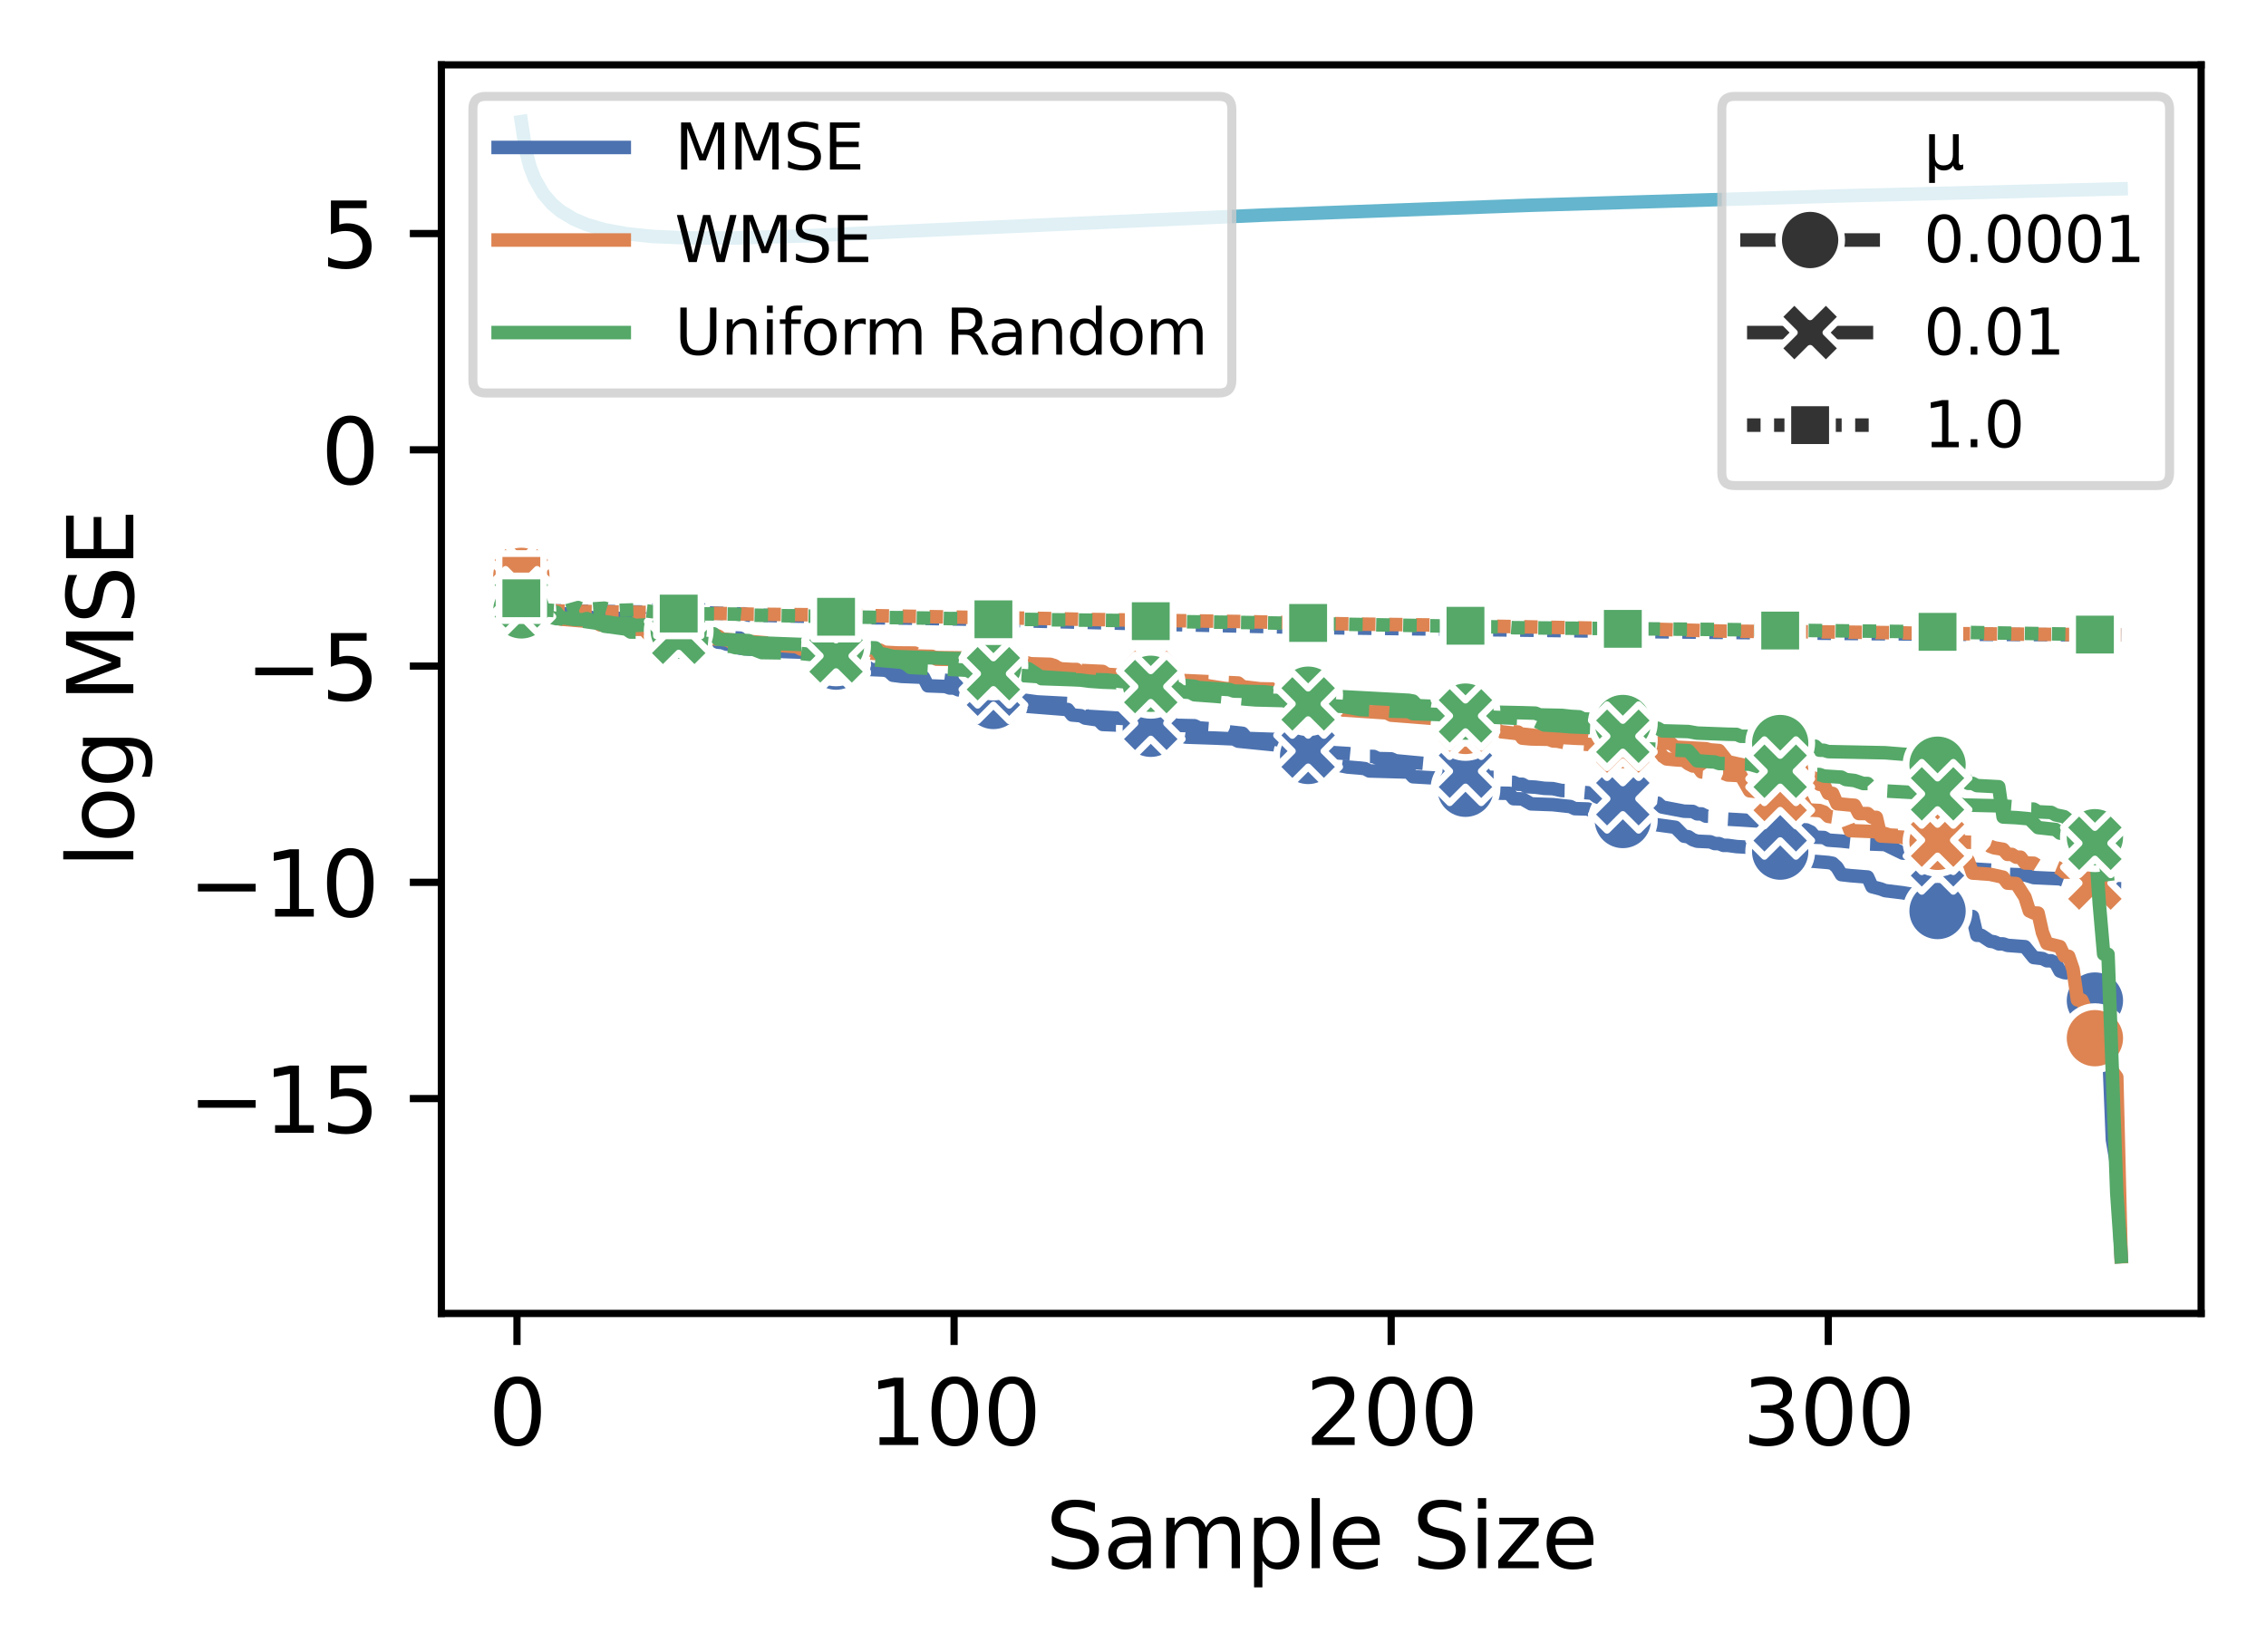 <?xml version="1.0" encoding="utf-8" standalone="no"?>
<!DOCTYPE svg PUBLIC "-//W3C//DTD SVG 1.1//EN"
  "http://www.w3.org/Graphics/SVG/1.1/DTD/svg11.dtd">
<svg xmlns:xlink="http://www.w3.org/1999/xlink" width="251.483pt" height="183.356pt" viewBox="0 0 251.483 183.356" xmlns="http://www.w3.org/2000/svg" version="1.1">
 <defs>
  <style type="text/css">*{stroke-linejoin: round; stroke-linecap: butt}</style>
 </defs>
 <g id="figure_1">
  <g id="patch_1">
   <path d="M -0 183.356 
L 251.483 183.356 
L 251.483 0 
L -0 0 
z
" style="fill: #ffffff"/>
  </g>
  <g id="axes_1">
   <g id="patch_2">
    <path d="M 48.983 145.8 
L 244.283 145.8 
L 244.283 7.2 
L 48.983 7.2 
z
" style="fill: #ffffff"/>
   </g>
   <g id="PolyCollection_1"/>
   <g id="PolyCollection_2"/>
   <g id="PolyCollection_3"/>
   <g id="PolyCollection_4"/>
   <g id="PolyCollection_5"/>
   <g id="PolyCollection_6"/>
   <g id="PolyCollection_7"/>
   <g id="PolyCollection_8"/>
   <g id="PolyCollection_9"/>
   <g id="PolyCollection_10"/>
   <g id="matplotlib.axis_1">
    <g id="xtick_1">
     <g id="line2d_1">
      <defs>
       <path id="ma807bcd7b5" d="M 0 0 
L 0 3.5 
" style="stroke: #000000; stroke-width: 0.8"/>
      </defs>
      <g>
       <use xlink:href="#ma807bcd7b5" x="57.375" y="145.8" style="stroke: #000000; stroke-width: 0.8"/>
      </g>
     </g>
     <g id="text_1">
      <!-- 0 -->
      <g transform="translate(54.194 160.398) scale(0.1 -0.1)">
       <defs>
        <path id="DejaVuSans-30" d="M 2034 4250 
Q 1547 4250 1301 3770 
Q 1056 3291 1056 2328 
Q 1056 1369 1301 889 
Q 1547 409 2034 409 
Q 2525 409 2770 889 
Q 3016 1369 3016 2328 
Q 3016 3291 2770 3770 
Q 2525 4250 2034 4250 
z
M 2034 4750 
Q 2819 4750 3233 4129 
Q 3647 3509 3647 2328 
Q 3647 1150 3233 529 
Q 2819 -91 2034 -91 
Q 1250 -91 836 529 
Q 422 1150 422 2328 
Q 422 3509 836 4129 
Q 1250 4750 2034 4750 
z
" transform="scale(0.016)"/>
       </defs>
       <use xlink:href="#DejaVuSans-30"/>
      </g>
     </g>
    </g>
    <g id="xtick_2">
     <g id="line2d_2">
      <g>
       <use xlink:href="#ma807bcd7b5" x="105.885" y="145.8" style="stroke: #000000; stroke-width: 0.8"/>
      </g>
     </g>
     <g id="text_2">
      <!-- 100 -->
      <g transform="translate(96.341 160.398) scale(0.1 -0.1)">
       <defs>
        <path id="DejaVuSans-31" d="M 794 531 
L 1825 531 
L 1825 4091 
L 703 3866 
L 703 4441 
L 1819 4666 
L 2450 4666 
L 2450 531 
L 3481 531 
L 3481 0 
L 794 0 
L 794 531 
z
" transform="scale(0.016)"/>
       </defs>
       <use xlink:href="#DejaVuSans-31"/>
       <use xlink:href="#DejaVuSans-30" x="63.623"/>
       <use xlink:href="#DejaVuSans-30" x="127.246"/>
      </g>
     </g>
    </g>
    <g id="xtick_3">
     <g id="line2d_3">
      <g>
       <use xlink:href="#ma807bcd7b5" x="154.394" y="145.8" style="stroke: #000000; stroke-width: 0.8"/>
      </g>
     </g>
     <g id="text_3">
      <!-- 200 -->
      <g transform="translate(144.851 160.398) scale(0.1 -0.1)">
       <defs>
        <path id="DejaVuSans-32" d="M 1228 531 
L 3431 531 
L 3431 0 
L 469 0 
L 469 531 
Q 828 903 1448 1529 
Q 2069 2156 2228 2338 
Q 2531 2678 2651 2914 
Q 2772 3150 2772 3378 
Q 2772 3750 2511 3984 
Q 2250 4219 1831 4219 
Q 1534 4219 1204 4116 
Q 875 4013 500 3803 
L 500 4441 
Q 881 4594 1212 4672 
Q 1544 4750 1819 4750 
Q 2544 4750 2975 4387 
Q 3406 4025 3406 3419 
Q 3406 3131 3298 2873 
Q 3191 2616 2906 2266 
Q 2828 2175 2409 1742 
Q 1991 1309 1228 531 
z
" transform="scale(0.016)"/>
       </defs>
       <use xlink:href="#DejaVuSans-32"/>
       <use xlink:href="#DejaVuSans-30" x="63.623"/>
       <use xlink:href="#DejaVuSans-30" x="127.246"/>
      </g>
     </g>
    </g>
    <g id="xtick_4">
     <g id="line2d_4">
      <g>
       <use xlink:href="#ma807bcd7b5" x="202.904" y="145.8" style="stroke: #000000; stroke-width: 0.8"/>
      </g>
     </g>
     <g id="text_4">
      <!-- 300 -->
      <g transform="translate(193.36 160.398) scale(0.1 -0.1)">
       <defs>
        <path id="DejaVuSans-33" d="M 2597 2516 
Q 3050 2419 3304 2112 
Q 3559 1806 3559 1356 
Q 3559 666 3084 287 
Q 2609 -91 1734 -91 
Q 1441 -91 1130 -33 
Q 819 25 488 141 
L 488 750 
Q 750 597 1062 519 
Q 1375 441 1716 441 
Q 2309 441 2620 675 
Q 2931 909 2931 1356 
Q 2931 1769 2642 2001 
Q 2353 2234 1838 2234 
L 1294 2234 
L 1294 2753 
L 1863 2753 
Q 2328 2753 2575 2939 
Q 2822 3125 2822 3475 
Q 2822 3834 2567 4026 
Q 2313 4219 1838 4219 
Q 1578 4219 1281 4162 
Q 984 4106 628 3988 
L 628 4550 
Q 988 4650 1302 4700 
Q 1616 4750 1894 4750 
Q 2613 4750 3031 4423 
Q 3450 4097 3450 3541 
Q 3450 3153 3228 2886 
Q 3006 2619 2597 2516 
z
" transform="scale(0.016)"/>
       </defs>
       <use xlink:href="#DejaVuSans-33"/>
       <use xlink:href="#DejaVuSans-30" x="63.623"/>
       <use xlink:href="#DejaVuSans-30" x="127.246"/>
      </g>
     </g>
    </g>
    <g id="text_5">
     <!-- Sample Size -->
     <g transform="translate(116.031 174.077) scale(0.1 -0.1)">
      <defs>
       <path id="DejaVuSans-53" d="M 3425 4513 
L 3425 3897 
Q 3066 4069 2747 4153 
Q 2428 4238 2131 4238 
Q 1616 4238 1336 4038 
Q 1056 3838 1056 3469 
Q 1056 3159 1242 3001 
Q 1428 2844 1947 2747 
L 2328 2669 
Q 3034 2534 3370 2195 
Q 3706 1856 3706 1288 
Q 3706 609 3251 259 
Q 2797 -91 1919 -91 
Q 1588 -91 1214 -16 
Q 841 59 441 206 
L 441 856 
Q 825 641 1194 531 
Q 1563 422 1919 422 
Q 2459 422 2753 634 
Q 3047 847 3047 1241 
Q 3047 1584 2836 1778 
Q 2625 1972 2144 2069 
L 1759 2144 
Q 1053 2284 737 2584 
Q 422 2884 422 3419 
Q 422 4038 858 4394 
Q 1294 4750 2059 4750 
Q 2388 4750 2728 4690 
Q 3069 4631 3425 4513 
z
" transform="scale(0.016)"/>
       <path id="DejaVuSans-61" d="M 2194 1759 
Q 1497 1759 1228 1600 
Q 959 1441 959 1056 
Q 959 750 1161 570 
Q 1363 391 1709 391 
Q 2188 391 2477 730 
Q 2766 1069 2766 1631 
L 2766 1759 
L 2194 1759 
z
M 3341 1997 
L 3341 0 
L 2766 0 
L 2766 531 
Q 2569 213 2275 61 
Q 1981 -91 1556 -91 
Q 1019 -91 701 211 
Q 384 513 384 1019 
Q 384 1609 779 1909 
Q 1175 2209 1959 2209 
L 2766 2209 
L 2766 2266 
Q 2766 2663 2505 2880 
Q 2244 3097 1772 3097 
Q 1472 3097 1187 3025 
Q 903 2953 641 2809 
L 641 3341 
Q 956 3463 1253 3523 
Q 1550 3584 1831 3584 
Q 2591 3584 2966 3190 
Q 3341 2797 3341 1997 
z
" transform="scale(0.016)"/>
       <path id="DejaVuSans-6d" d="M 3328 2828 
Q 3544 3216 3844 3400 
Q 4144 3584 4550 3584 
Q 5097 3584 5394 3201 
Q 5691 2819 5691 2113 
L 5691 0 
L 5113 0 
L 5113 2094 
Q 5113 2597 4934 2840 
Q 4756 3084 4391 3084 
Q 3944 3084 3684 2787 
Q 3425 2491 3425 1978 
L 3425 0 
L 2847 0 
L 2847 2094 
Q 2847 2600 2669 2842 
Q 2491 3084 2119 3084 
Q 1678 3084 1418 2786 
Q 1159 2488 1159 1978 
L 1159 0 
L 581 0 
L 581 3500 
L 1159 3500 
L 1159 2956 
Q 1356 3278 1631 3431 
Q 1906 3584 2284 3584 
Q 2666 3584 2933 3390 
Q 3200 3197 3328 2828 
z
" transform="scale(0.016)"/>
       <path id="DejaVuSans-70" d="M 1159 525 
L 1159 -1331 
L 581 -1331 
L 581 3500 
L 1159 3500 
L 1159 2969 
Q 1341 3281 1617 3432 
Q 1894 3584 2278 3584 
Q 2916 3584 3314 3078 
Q 3713 2572 3713 1747 
Q 3713 922 3314 415 
Q 2916 -91 2278 -91 
Q 1894 -91 1617 61 
Q 1341 213 1159 525 
z
M 3116 1747 
Q 3116 2381 2855 2742 
Q 2594 3103 2138 3103 
Q 1681 3103 1420 2742 
Q 1159 2381 1159 1747 
Q 1159 1113 1420 752 
Q 1681 391 2138 391 
Q 2594 391 2855 752 
Q 3116 1113 3116 1747 
z
" transform="scale(0.016)"/>
       <path id="DejaVuSans-6c" d="M 603 4863 
L 1178 4863 
L 1178 0 
L 603 0 
L 603 4863 
z
" transform="scale(0.016)"/>
       <path id="DejaVuSans-65" d="M 3597 1894 
L 3597 1613 
L 953 1613 
Q 991 1019 1311 708 
Q 1631 397 2203 397 
Q 2534 397 2845 478 
Q 3156 559 3463 722 
L 3463 178 
Q 3153 47 2828 -22 
Q 2503 -91 2169 -91 
Q 1331 -91 842 396 
Q 353 884 353 1716 
Q 353 2575 817 3079 
Q 1281 3584 2069 3584 
Q 2775 3584 3186 3129 
Q 3597 2675 3597 1894 
z
M 3022 2063 
Q 3016 2534 2758 2815 
Q 2500 3097 2075 3097 
Q 1594 3097 1305 2825 
Q 1016 2553 972 2059 
L 3022 2063 
z
" transform="scale(0.016)"/>
       <path id="DejaVuSans-20" transform="scale(0.016)"/>
       <path id="DejaVuSans-69" d="M 603 3500 
L 1178 3500 
L 1178 0 
L 603 0 
L 603 3500 
z
M 603 4863 
L 1178 4863 
L 1178 4134 
L 603 4134 
L 603 4863 
z
" transform="scale(0.016)"/>
       <path id="DejaVuSans-7a" d="M 353 3500 
L 3084 3500 
L 3084 2975 
L 922 459 
L 3084 459 
L 3084 0 
L 275 0 
L 275 525 
L 2438 3041 
L 353 3041 
L 353 3500 
z
" transform="scale(0.016)"/>
      </defs>
      <use xlink:href="#DejaVuSans-53"/>
      <use xlink:href="#DejaVuSans-61" x="63.477"/>
      <use xlink:href="#DejaVuSans-6d" x="124.756"/>
      <use xlink:href="#DejaVuSans-70" x="222.168"/>
      <use xlink:href="#DejaVuSans-6c" x="285.645"/>
      <use xlink:href="#DejaVuSans-65" x="313.428"/>
      <use xlink:href="#DejaVuSans-20" x="374.951"/>
      <use xlink:href="#DejaVuSans-53" x="406.738"/>
      <use xlink:href="#DejaVuSans-69" x="470.215"/>
      <use xlink:href="#DejaVuSans-7a" x="497.998"/>
      <use xlink:href="#DejaVuSans-65" x="550.488"/>
     </g>
    </g>
   </g>
   <g id="matplotlib.axis_2">
    <g id="ytick_1">
     <g id="line2d_5">
      <defs>
       <path id="m95c4134a7a" d="M 0 0 
L -3.5 0 
" style="stroke: #000000; stroke-width: 0.8"/>
      </defs>
      <g>
       <use xlink:href="#m95c4134a7a" x="48.983" y="121.951" style="stroke: #000000; stroke-width: 0.8"/>
      </g>
     </g>
     <g id="text_6">
      <!-- −15 -->
      <g transform="translate(20.878 125.75) scale(0.1 -0.1)">
       <defs>
        <path id="DejaVuSans-2212" d="M 678 2272 
L 4684 2272 
L 4684 1741 
L 678 1741 
L 678 2272 
z
" transform="scale(0.016)"/>
        <path id="DejaVuSans-35" d="M 691 4666 
L 3169 4666 
L 3169 4134 
L 1269 4134 
L 1269 2991 
Q 1406 3038 1543 3061 
Q 1681 3084 1819 3084 
Q 2600 3084 3056 2656 
Q 3513 2228 3513 1497 
Q 3513 744 3044 326 
Q 2575 -91 1722 -91 
Q 1428 -91 1123 -41 
Q 819 9 494 109 
L 494 744 
Q 775 591 1075 516 
Q 1375 441 1709 441 
Q 2250 441 2565 725 
Q 2881 1009 2881 1497 
Q 2881 1984 2565 2268 
Q 2250 2553 1709 2553 
Q 1456 2553 1204 2497 
Q 953 2441 691 2322 
L 691 4666 
z
" transform="scale(0.016)"/>
       </defs>
       <use xlink:href="#DejaVuSans-2212"/>
       <use xlink:href="#DejaVuSans-31" x="83.789"/>
       <use xlink:href="#DejaVuSans-35" x="147.412"/>
      </g>
     </g>
    </g>
    <g id="ytick_2">
     <g id="line2d_6">
      <g>
       <use xlink:href="#m95c4134a7a" x="48.983" y="97.945" style="stroke: #000000; stroke-width: 0.8"/>
      </g>
     </g>
     <g id="text_7">
      <!-- −10 -->
      <g transform="translate(20.878 101.744) scale(0.1 -0.1)">
       <use xlink:href="#DejaVuSans-2212"/>
       <use xlink:href="#DejaVuSans-31" x="83.789"/>
       <use xlink:href="#DejaVuSans-30" x="147.412"/>
      </g>
     </g>
    </g>
    <g id="ytick_3">
     <g id="line2d_7">
      <g>
       <use xlink:href="#m95c4134a7a" x="48.983" y="73.939" style="stroke: #000000; stroke-width: 0.8"/>
      </g>
     </g>
     <g id="text_8">
      <!-- −5 -->
      <g transform="translate(27.241 77.738) scale(0.1 -0.1)">
       <use xlink:href="#DejaVuSans-2212"/>
       <use xlink:href="#DejaVuSans-35" x="83.789"/>
      </g>
     </g>
    </g>
    <g id="ytick_4">
     <g id="line2d_8">
      <g>
       <use xlink:href="#m95c4134a7a" x="48.983" y="49.933" style="stroke: #000000; stroke-width: 0.8"/>
      </g>
     </g>
     <g id="text_9">
      <!-- 0 -->
      <g transform="translate(35.62 53.732) scale(0.1 -0.1)">
       <use xlink:href="#DejaVuSans-30"/>
      </g>
     </g>
    </g>
    <g id="ytick_5">
     <g id="line2d_9">
      <g>
       <use xlink:href="#m95c4134a7a" x="48.983" y="25.927" style="stroke: #000000; stroke-width: 0.8"/>
      </g>
     </g>
     <g id="text_10">
      <!-- 5 -->
      <g transform="translate(35.62 29.726) scale(0.1 -0.1)">
       <use xlink:href="#DejaVuSans-35"/>
      </g>
     </g>
    </g>
    <g id="text_11">
     <!-- log MSE -->
     <g transform="translate(14.798 96.359) rotate(-90) scale(0.1 -0.1)">
      <defs>
       <path id="DejaVuSans-6f" d="M 1959 3097 
Q 1497 3097 1228 2736 
Q 959 2375 959 1747 
Q 959 1119 1226 758 
Q 1494 397 1959 397 
Q 2419 397 2687 759 
Q 2956 1122 2956 1747 
Q 2956 2369 2687 2733 
Q 2419 3097 1959 3097 
z
M 1959 3584 
Q 2709 3584 3137 3096 
Q 3566 2609 3566 1747 
Q 3566 888 3137 398 
Q 2709 -91 1959 -91 
Q 1206 -91 779 398 
Q 353 888 353 1747 
Q 353 2609 779 3096 
Q 1206 3584 1959 3584 
z
" transform="scale(0.016)"/>
       <path id="DejaVuSans-67" d="M 2906 1791 
Q 2906 2416 2648 2759 
Q 2391 3103 1925 3103 
Q 1463 3103 1205 2759 
Q 947 2416 947 1791 
Q 947 1169 1205 825 
Q 1463 481 1925 481 
Q 2391 481 2648 825 
Q 2906 1169 2906 1791 
z
M 3481 434 
Q 3481 -459 3084 -895 
Q 2688 -1331 1869 -1331 
Q 1566 -1331 1297 -1286 
Q 1028 -1241 775 -1147 
L 775 -588 
Q 1028 -725 1275 -790 
Q 1522 -856 1778 -856 
Q 2344 -856 2625 -561 
Q 2906 -266 2906 331 
L 2906 616 
Q 2728 306 2450 153 
Q 2172 0 1784 0 
Q 1141 0 747 490 
Q 353 981 353 1791 
Q 353 2603 747 3093 
Q 1141 3584 1784 3584 
Q 2172 3584 2450 3431 
Q 2728 3278 2906 2969 
L 2906 3500 
L 3481 3500 
L 3481 434 
z
" transform="scale(0.016)"/>
       <path id="DejaVuSans-4d" d="M 628 4666 
L 1569 4666 
L 2759 1491 
L 3956 4666 
L 4897 4666 
L 4897 0 
L 4281 0 
L 4281 4097 
L 3078 897 
L 2444 897 
L 1241 4097 
L 1241 0 
L 628 0 
L 628 4666 
z
" transform="scale(0.016)"/>
       <path id="DejaVuSans-45" d="M 628 4666 
L 3578 4666 
L 3578 4134 
L 1259 4134 
L 1259 2753 
L 3481 2753 
L 3481 2222 
L 1259 2222 
L 1259 531 
L 3634 531 
L 3634 0 
L 628 0 
L 628 4666 
z
" transform="scale(0.016)"/>
      </defs>
      <use xlink:href="#DejaVuSans-6c"/>
      <use xlink:href="#DejaVuSans-6f" x="27.783"/>
      <use xlink:href="#DejaVuSans-67" x="88.965"/>
      <use xlink:href="#DejaVuSans-20" x="152.441"/>
      <use xlink:href="#DejaVuSans-4d" x="184.229"/>
      <use xlink:href="#DejaVuSans-53" x="270.508"/>
      <use xlink:href="#DejaVuSans-45" x="333.984"/>
     </g>
    </g>
   </g>
   <g id="line2d_10">
    <path d="M 57.86 67.514 
L 58.345 67.446 
L 58.83 67.842 
L 59.315 68.039 
L 64.166 68.371 
L 64.651 68.595 
L 65.622 68.542 
L 66.107 69.079 
L 67.077 69.205 
L 68.532 69.259 
L 69.502 69.582 
L 70.958 69.687 
L 74.838 69.835 
L 75.324 70.589 
L 77.264 70.687 
L 77.749 70.792 
L 78.234 70.753 
L 78.719 70.987 
L 79.204 71.025 
L 79.689 71.286 
L 80.175 71.334 
L 80.66 71.511 
L 81.63 71.513 
L 82.115 71.953 
L 83.085 72.05 
L 85.511 72.196 
L 86.966 72.325 
L 89.391 72.408 
L 90.362 72.584 
L 90.847 73.338 
L 92.302 73.429 
L 93.757 73.515 
L 94.727 73.661 
L 95.213 73.718 
L 95.698 73.921 
L 96.183 73.99 
L 96.668 74.321 
L 98.123 74.386 
L 98.608 74.507 
L 99.093 74.958 
L 100.064 75.083 
L 102.489 75.182 
L 102.974 76.128 
L 104.914 76.201 
L 105.4 76.369 
L 105.885 76.371 
L 106.37 76.576 
L 107.34 76.592 
L 107.825 76.785 
L 108.31 77.251 
L 109.765 77.351 
L 110.251 77.811 
L 111.706 77.906 
L 113.161 77.962 
L 113.646 78.38 
L 118.497 78.762 
L 118.982 79.368 
L 119.952 79.45 
L 120.438 79.714 
L 121.893 79.921 
L 122.378 80.418 
L 124.803 80.522 
L 125.289 80.833 
L 127.714 80.9 
L 128.199 81.048 
L 128.684 81.443 
L 131.11 81.645 
L 131.595 81.821 
L 134.99 81.937 
L 136.931 82.023 
L 137.416 82.275 
L 142.267 82.76 
L 142.752 83.324 
L 143.722 83.356 
L 144.207 83.801 
L 144.692 83.801 
L 145.178 83.915 
L 145.663 84.56 
L 146.633 84.574 
L 147.118 84.802 
L 148.088 84.856 
L 149.543 85.145 
L 150.999 85.266 
L 151.484 85.325 
L 151.969 85.581 
L 156.335 85.705 
L 156.82 86.223 
L 159.245 86.362 
L 159.73 86.736 
L 160.216 86.883 
L 161.186 86.891 
L 161.671 87.435 
L 165.066 87.788 
L 165.552 88.033 
L 167.492 88.064 
L 167.977 88.66 
L 168.947 88.683 
L 169.917 89.233 
L 172.343 89.322 
L 174.283 89.532 
L 174.768 89.762 
L 176.224 89.806 
L 177.194 90.221 
L 177.679 90.684 
L 178.649 90.739 
L 179.134 91.002 
L 183.015 91.227 
L 183.5 91.502 
L 185.926 91.834 
L 186.896 92.819 
L 187.381 92.887 
L 187.866 93.213 
L 188.351 93.378 
L 189.806 93.446 
L 190.292 93.639 
L 190.777 93.645 
L 191.262 93.841 
L 191.747 93.842 
L 192.717 93.975 
L 193.687 94.031 
L 194.657 94.161 
L 196.113 94.284 
L 196.598 94.476 
L 199.023 94.694 
L 199.993 95.503 
L 202.904 95.742 
L 203.389 95.833 
L 203.874 96.276 
L 204.359 97.089 
L 205.33 97.2 
L 207.27 97.355 
L 207.755 98.426 
L 208.725 98.679 
L 209.21 98.865 
L 211.151 99.101 
L 212.606 99.341 
L 213.091 100.03 
L 213.576 100.049 
L 214.061 100.971 
L 215.517 101.168 
L 216.002 101.517 
L 218.427 101.692 
L 218.912 101.736 
L 219.397 103.82 
L 219.882 103.832 
L 220.853 104.475 
L 221.338 104.557 
L 221.823 104.772 
L 222.308 104.777 
L 222.793 104.942 
L 224.733 105.089 
L 225.704 106.293 
L 226.674 106.406 
L 227.159 106.649 
L 227.644 106.656 
L 228.129 106.882 
L 228.614 107.792 
L 229.099 107.969 
L 229.584 107.991 
L 230.069 108.432 
L 230.555 109.84 
L 231.525 109.965 
L 232.495 111.066 
L 232.98 111.069 
L 233.465 111.344 
L 233.95 114.626 
L 234.435 126.504 
L 234.92 129.346 
L 235.406 139.479 
L 235.406 139.479 
" clip-path="url(#p029670d1cd)" style="fill: none; stroke: #4c72b0; stroke-width: 1.5; stroke-linecap: square"/>
    <defs>
     <path id="m79dd4adfc9" d="M 0 3.5 
C 0.928 3.5 1.819 3.131 2.475 2.475 
C 3.131 1.819 3.5 0.928 3.5 0 
C 3.5 -0.928 3.131 -1.819 2.475 -2.475 
C 1.819 -3.131 0.928 -3.5 0 -3.5 
C -0.928 -3.5 -1.819 -3.131 -2.475 -2.475 
C -3.131 -1.819 -3.5 -0.928 -3.5 0 
C -3.5 0.928 -3.131 1.819 -2.475 2.475 
C -1.819 3.131 -0.928 3.5 0 3.5 
z
" style="stroke: #ffffff; stroke-width: 0.75"/>
    </defs>
    <g clip-path="url(#p029670d1cd)">
     <use xlink:href="#m79dd4adfc9" x="57.86" y="67.514" style="fill: #4c72b0; stroke: #ffffff; stroke-width: 0.75"/>
     <use xlink:href="#m79dd4adfc9" x="75.324" y="70.589" style="fill: #4c72b0; stroke: #ffffff; stroke-width: 0.75"/>
     <use xlink:href="#m79dd4adfc9" x="92.787" y="73.445" style="fill: #4c72b0; stroke: #ffffff; stroke-width: 0.75"/>
     <use xlink:href="#m79dd4adfc9" x="110.251" y="77.811" style="fill: #4c72b0; stroke: #ffffff; stroke-width: 0.75"/>
     <use xlink:href="#m79dd4adfc9" x="127.714" y="80.9" style="fill: #4c72b0; stroke: #ffffff; stroke-width: 0.75"/>
     <use xlink:href="#m79dd4adfc9" x="145.178" y="83.915" style="fill: #4c72b0; stroke: #ffffff; stroke-width: 0.75"/>
     <use xlink:href="#m79dd4adfc9" x="162.641" y="87.556" style="fill: #4c72b0; stroke: #ffffff; stroke-width: 0.75"/>
     <use xlink:href="#m79dd4adfc9" x="180.104" y="91.026" style="fill: #4c72b0; stroke: #ffffff; stroke-width: 0.75"/>
     <use xlink:href="#m79dd4adfc9" x="197.568" y="94.537" style="fill: #4c72b0; stroke: #ffffff; stroke-width: 0.75"/>
     <use xlink:href="#m79dd4adfc9" x="215.031" y="101.13" style="fill: #4c72b0; stroke: #ffffff; stroke-width: 0.75"/>
     <use xlink:href="#m79dd4adfc9" x="232.495" y="111.066" style="fill: #4c72b0; stroke: #ffffff; stroke-width: 0.75"/>
    </g>
   </g>
   <g id="line2d_11">
    <path d="M 57.86 67.513 
L 58.345 67.443 
L 58.83 67.829 
L 59.315 68.012 
L 61.256 68.075 
L 63.196 68.164 
L 64.651 68.1 
L 65.622 68.495 
L 67.562 68.618 
L 74.353 68.795 
L 75.324 68.787 
L 75.809 69.602 
L 77.264 69.726 
L 77.749 70.302 
L 78.234 70.539 
L 80.175 70.61 
L 81.63 70.813 
L 82.115 70.833 
L 82.6 71.762 
L 83.57 71.872 
L 85.026 71.949 
L 85.996 72.117 
L 86.966 72.231 
L 87.936 72.284 
L 88.906 72.366 
L 90.362 72.386 
L 90.847 72.5 
L 91.332 72.891 
L 94.727 73.134 
L 97.638 73.22 
L 98.123 73.743 
L 98.608 73.941 
L 99.093 74.312 
L 99.578 74.315 
L 100.064 74.909 
L 102.004 74.978 
L 103.459 75.209 
L 103.944 75.393 
L 106.855 75.775 
L 107.34 76.004 
L 107.825 76.437 
L 110.736 76.512 
L 111.221 76.989 
L 112.191 77.076 
L 112.676 77.22 
L 113.161 77.652 
L 115.102 77.915 
L 118.497 78.094 
L 118.982 78.776 
L 119.952 78.9 
L 120.438 79.499 
L 124.803 79.764 
L 125.289 79.947 
L 127.714 80.288 
L 128.199 80.459 
L 132.565 80.563 
L 133.05 80.799 
L 135.961 81.024 
L 136.446 81.245 
L 137.901 81.403 
L 138.386 81.972 
L 141.782 82.089 
L 142.267 82.298 
L 143.722 82.325 
L 144.207 82.717 
L 144.692 82.843 
L 145.178 83.378 
L 149.543 83.643 
L 150.514 83.738 
L 151.484 83.754 
L 151.969 83.969 
L 152.454 83.971 
L 152.939 84.206 
L 154.394 84.239 
L 154.879 84.449 
L 158.275 84.767 
L 158.76 84.95 
L 160.216 85.089 
L 160.701 85.139 
L 161.186 85.483 
L 164.581 85.732 
L 165.066 86.289 
L 166.037 86.293 
L 166.522 86.805 
L 167.977 86.846 
L 168.462 87.059 
L 168.947 87.06 
L 169.432 87.326 
L 170.403 87.38 
L 171.373 87.509 
L 172.343 87.545 
L 173.313 87.753 
L 175.254 87.785 
L 175.739 87.966 
L 176.709 88.05 
L 177.194 88.43 
L 177.679 88.629 
L 181.075 88.769 
L 183.985 89.153 
L 184.47 89.586 
L 186.896 90.047 
L 187.866 90.076 
L 188.351 90.34 
L 188.836 90.349 
L 189.321 90.597 
L 190.292 90.625 
L 190.777 90.768 
L 191.262 90.78 
L 191.747 90.933 
L 193.202 91.014 
L 196.598 91.232 
L 197.083 91.558 
L 197.568 91.56 
L 198.053 92.042 
L 200.479 92.127 
L 200.964 92.353 
L 201.449 92.932 
L 202.419 92.971 
L 202.904 93.259 
L 204.359 93.362 
L 207.27 93.676 
L 209.21 93.749 
L 211.151 94.695 
L 213.091 94.798 
L 213.576 94.832 
L 214.061 95.213 
L 215.517 95.456 
L 216.487 95.491 
L 216.972 96.286 
L 217.457 96.285 
L 218.427 96.402 
L 219.397 96.488 
L 221.823 96.643 
L 222.308 97.038 
L 224.733 97.122 
L 225.704 97.417 
L 228.614 97.55 
L 229.099 97.721 
L 230.069 97.799 
L 230.555 98.004 
L 233.465 98.186 
L 234.435 98.639 
L 235.406 98.661 
L 235.406 98.661 
" clip-path="url(#p029670d1cd)" style="fill: none; stroke-dasharray: 6,2.25; stroke-dashoffset: 0; stroke: #4c72b0; stroke-width: 1.5"/>
    <defs>
     <path id="m3443657289" d="M -1.75 3.5 
L 0 1.75 
L 1.75 3.5 
L 3.5 1.75 
L 1.75 0 
L 3.5 -1.75 
L 1.75 -3.5 
L 0 -1.75 
L -1.75 -3.5 
L -3.5 -1.75 
L -1.75 0 
L -3.5 1.75 
z
" style="stroke: #ffffff; stroke-width: 0.75; stroke-linejoin: miter"/>
    </defs>
    <g clip-path="url(#p029670d1cd)">
     <use xlink:href="#m3443657289" x="57.86" y="67.513" style="fill: #4c72b0; stroke: #ffffff; stroke-width: 0.75; stroke-linejoin: miter"/>
     <use xlink:href="#m3443657289" x="75.324" y="68.787" style="fill: #4c72b0; stroke: #ffffff; stroke-width: 0.75; stroke-linejoin: miter"/>
     <use xlink:href="#m3443657289" x="92.787" y="73.027" style="fill: #4c72b0; stroke: #ffffff; stroke-width: 0.75; stroke-linejoin: miter"/>
     <use xlink:href="#m3443657289" x="110.251" y="76.503" style="fill: #4c72b0; stroke: #ffffff; stroke-width: 0.75; stroke-linejoin: miter"/>
     <use xlink:href="#m3443657289" x="127.714" y="80.288" style="fill: #4c72b0; stroke: #ffffff; stroke-width: 0.75; stroke-linejoin: miter"/>
     <use xlink:href="#m3443657289" x="145.178" y="83.378" style="fill: #4c72b0; stroke: #ffffff; stroke-width: 0.75; stroke-linejoin: miter"/>
     <use xlink:href="#m3443657289" x="162.641" y="85.609" style="fill: #4c72b0; stroke: #ffffff; stroke-width: 0.75; stroke-linejoin: miter"/>
     <use xlink:href="#m3443657289" x="180.104" y="88.663" style="fill: #4c72b0; stroke: #ffffff; stroke-width: 0.75; stroke-linejoin: miter"/>
     <use xlink:href="#m3443657289" x="197.568" y="91.56" style="fill: #4c72b0; stroke: #ffffff; stroke-width: 0.75; stroke-linejoin: miter"/>
     <use xlink:href="#m3443657289" x="215.031" y="95.445" style="fill: #4c72b0; stroke: #ffffff; stroke-width: 0.75; stroke-linejoin: miter"/>
     <use xlink:href="#m3443657289" x="232.495" y="98.158" style="fill: #4c72b0; stroke: #ffffff; stroke-width: 0.75; stroke-linejoin: miter"/>
    </g>
   </g>
   <g id="line2d_12">
    <path d="M 57.86 67.515 
L 58.345 67.429 
L 58.83 67.735 
L 59.8 67.783 
L 78.234 68.024 
L 81.63 68.141 
L 82.6 68.137 
L 83.085 68.293 
L 85.026 68.316 
L 86.966 68.371 
L 91.332 68.438 
L 92.302 68.54 
L 100.549 68.613 
L 108.795 68.756 
L 110.251 68.803 
L 112.191 68.823 
L 113.161 68.903 
L 130.625 69.34 
L 135.961 69.458 
L 141.782 69.583 
L 145.178 69.655 
L 182.045 70.11 
L 192.717 70.216 
L 215.031 70.398 
L 235.406 70.481 
L 235.406 70.481 
" clip-path="url(#p029670d1cd)" style="fill: none; stroke-dasharray: 1.5,1.5; stroke-dashoffset: 0; stroke: #4c72b0; stroke-width: 1.5"/>
    <defs>
     <path id="m7a1c8173b7" d="M -2.475 -2.475 
L -2.475 2.475 
L 2.475 2.475 
L 2.475 -2.475 
z
" style="stroke: #ffffff; stroke-width: 0.75; stroke-linejoin: miter"/>
    </defs>
    <g clip-path="url(#p029670d1cd)">
     <use xlink:href="#m7a1c8173b7" x="57.86" y="67.515" style="fill: #4c72b0; stroke: #ffffff; stroke-width: 0.75; stroke-linejoin: miter"/>
     <use xlink:href="#m7a1c8173b7" x="75.324" y="67.952" style="fill: #4c72b0; stroke: #ffffff; stroke-width: 0.75; stroke-linejoin: miter"/>
     <use xlink:href="#m7a1c8173b7" x="92.787" y="68.538" style="fill: #4c72b0; stroke: #ffffff; stroke-width: 0.75; stroke-linejoin: miter"/>
     <use xlink:href="#m7a1c8173b7" x="110.251" y="68.803" style="fill: #4c72b0; stroke: #ffffff; stroke-width: 0.75; stroke-linejoin: miter"/>
     <use xlink:href="#m7a1c8173b7" x="127.714" y="69.279" style="fill: #4c72b0; stroke: #ffffff; stroke-width: 0.75; stroke-linejoin: miter"/>
     <use xlink:href="#m7a1c8173b7" x="145.178" y="69.655" style="fill: #4c72b0; stroke: #ffffff; stroke-width: 0.75; stroke-linejoin: miter"/>
     <use xlink:href="#m7a1c8173b7" x="162.641" y="69.864" style="fill: #4c72b0; stroke: #ffffff; stroke-width: 0.75; stroke-linejoin: miter"/>
     <use xlink:href="#m7a1c8173b7" x="180.104" y="70.091" style="fill: #4c72b0; stroke: #ffffff; stroke-width: 0.75; stroke-linejoin: miter"/>
     <use xlink:href="#m7a1c8173b7" x="197.568" y="70.252" style="fill: #4c72b0; stroke: #ffffff; stroke-width: 0.75; stroke-linejoin: miter"/>
     <use xlink:href="#m7a1c8173b7" x="215.031" y="70.398" style="fill: #4c72b0; stroke: #ffffff; stroke-width: 0.75; stroke-linejoin: miter"/>
     <use xlink:href="#m7a1c8173b7" x="232.495" y="70.468" style="fill: #4c72b0; stroke: #ffffff; stroke-width: 0.75; stroke-linejoin: miter"/>
    </g>
   </g>
   <g id="line2d_13">
    <path d="M 57.86 63.924 
L 58.345 67.59 
L 59.315 67.925 
L 60.286 68.046 
L 61.256 68.215 
L 62.226 68.727 
L 66.107 69.049 
L 66.592 69.363 
L 67.562 69.41 
L 70.473 69.853 
L 71.443 69.852 
L 71.928 70.368 
L 74.353 70.474 
L 78.234 70.837 
L 80.66 71.022 
L 81.145 71.274 
L 82.6 71.372 
L 84.54 71.553 
L 86.481 71.655 
L 87.936 71.759 
L 88.421 71.788 
L 88.906 72.054 
L 91.332 72.105 
L 91.817 72.253 
L 95.213 72.394 
L 100.549 72.795 
L 103.459 72.861 
L 103.944 73.172 
L 108.31 73.246 
L 108.795 73.316 
L 109.28 73.568 
L 114.616 73.688 
L 116.557 73.744 
L 117.042 73.891 
L 117.527 74.235 
L 118.982 74.314 
L 119.467 74.314 
L 119.952 74.761 
L 122.378 74.819 
L 122.863 74.98 
L 124.803 75.095 
L 125.289 75.262 
L 126.744 75.28 
L 127.229 75.537 
L 129.654 75.588 
L 130.14 75.971 
L 133.535 76.047 
L 135.961 76.423 
L 137.416 76.53 
L 137.901 76.668 
L 138.386 76.672 
L 138.871 77.212 
L 139.356 77.212 
L 139.841 77.51 
L 141.297 77.525 
L 142.267 77.642 
L 143.237 77.691 
L 144.207 77.793 
L 145.663 77.834 
L 146.148 78.415 
L 148.088 78.629 
L 148.573 78.782 
L 153.909 79.133 
L 154.394 79.386 
L 160.701 79.878 
L 161.186 80.366 
L 161.671 80.566 
L 163.611 80.684 
L 165.552 80.917 
L 166.037 80.928 
L 166.522 81.223 
L 171.373 81.758 
L 172.828 81.833 
L 174.768 81.947 
L 180.59 82.17 
L 181.075 82.18 
L 181.56 82.395 
L 185.441 82.511 
L 185.926 82.936 
L 189.321 83.117 
L 189.806 83.24 
L 190.777 83.314 
L 191.747 84.547 
L 193.687 84.981 
L 195.143 85.071 
L 196.113 85.167 
L 196.598 85.397 
L 197.083 85.408 
L 197.568 85.598 
L 199.023 85.661 
L 199.993 85.805 
L 201.449 86.435 
L 201.934 87.066 
L 202.419 87.102 
L 202.904 88.072 
L 203.389 88.075 
L 203.874 89.216 
L 205.33 89.358 
L 205.815 89.388 
L 206.3 90.308 
L 207.27 90.311 
L 207.755 90.732 
L 208.24 90.733 
L 208.725 92.8 
L 211.151 92.932 
L 212.121 93.389 
L 216.487 93.474 
L 216.972 95.422 
L 218.427 95.531 
L 218.912 96.915 
L 220.853 97.054 
L 222.308 97.373 
L 222.793 98.031 
L 223.763 98.084 
L 224.733 99.589 
L 225.219 101.119 
L 225.704 101.344 
L 226.189 101.362 
L 226.674 103.516 
L 227.159 104.724 
L 228.614 105.081 
L 229.099 106.122 
L 229.584 106.158 
L 230.069 107.582 
L 230.555 110.988 
L 231.04 111.013 
L 232.01 113.305 
L 232.495 115.245 
L 232.98 115.295 
L 233.465 117.057 
L 233.95 117.273 
L 234.435 118.898 
L 234.92 119.572 
L 235.406 139.5 
L 235.406 139.5 
" clip-path="url(#p029670d1cd)" style="fill: none; stroke: #dd8452; stroke-width: 1.5; stroke-linecap: square"/>
    <defs>
     <path id="m7f99fa855f" d="M 0 3.5 
C 0.928 3.5 1.819 3.131 2.475 2.475 
C 3.131 1.819 3.5 0.928 3.5 0 
C 3.5 -0.928 3.131 -1.819 2.475 -2.475 
C 1.819 -3.131 0.928 -3.5 0 -3.5 
C -0.928 -3.5 -1.819 -3.131 -2.475 -2.475 
C -3.131 -1.819 -3.5 -0.928 -3.5 0 
C -3.5 0.928 -3.131 1.819 -2.475 2.475 
C -1.819 3.131 -0.928 3.5 0 3.5 
z
" style="stroke: #ffffff; stroke-width: 0.75"/>
    </defs>
    <g clip-path="url(#p029670d1cd)">
     <use xlink:href="#m7f99fa855f" x="57.86" y="63.924" style="fill: #dd8452; stroke: #ffffff; stroke-width: 0.75"/>
     <use xlink:href="#m7f99fa855f" x="75.324" y="70.663" style="fill: #dd8452; stroke: #ffffff; stroke-width: 0.75"/>
     <use xlink:href="#m7f99fa855f" x="92.787" y="72.305" style="fill: #dd8452; stroke: #ffffff; stroke-width: 0.75"/>
     <use xlink:href="#m7f99fa855f" x="110.251" y="73.569" style="fill: #dd8452; stroke: #ffffff; stroke-width: 0.75"/>
     <use xlink:href="#m7f99fa855f" x="127.714" y="75.537" style="fill: #dd8452; stroke: #ffffff; stroke-width: 0.75"/>
     <use xlink:href="#m7f99fa855f" x="145.178" y="77.834" style="fill: #dd8452; stroke: #ffffff; stroke-width: 0.75"/>
     <use xlink:href="#m7f99fa855f" x="162.641" y="80.585" style="fill: #dd8452; stroke: #ffffff; stroke-width: 0.75"/>
     <use xlink:href="#m7f99fa855f" x="180.104" y="82.167" style="fill: #dd8452; stroke: #ffffff; stroke-width: 0.75"/>
     <use xlink:href="#m7f99fa855f" x="197.568" y="85.598" style="fill: #dd8452; stroke: #ffffff; stroke-width: 0.75"/>
     <use xlink:href="#m7f99fa855f" x="215.031" y="93.448" style="fill: #dd8452; stroke: #ffffff; stroke-width: 0.75"/>
     <use xlink:href="#m7f99fa855f" x="232.495" y="115.245" style="fill: #dd8452; stroke: #ffffff; stroke-width: 0.75"/>
    </g>
   </g>
   <g id="line2d_14">
    <path d="M 57.86 63.922 
L 58.83 67.579 
L 59.8 67.871 
L 60.771 68.194 
L 61.256 68.238 
L 62.226 68.682 
L 64.651 68.785 
L 65.137 68.801 
L 65.622 68.968 
L 66.107 69.011 
L 66.592 69.217 
L 69.017 69.325 
L 69.988 69.655 
L 70.958 69.673 
L 71.928 69.765 
L 72.413 69.77 
L 72.898 70.147 
L 75.324 70.237 
L 76.294 70.399 
L 79.204 70.511 
L 79.689 70.6 
L 80.175 70.948 
L 87.451 71.563 
L 88.421 71.68 
L 88.906 71.686 
L 89.391 71.827 
L 92.302 71.968 
L 93.272 72.06 
L 96.668 72.163 
L 97.638 72.164 
L 98.123 72.4 
L 99.578 72.479 
L 101.519 72.493 
L 102.004 72.814 
L 102.489 72.827 
L 103.459 72.991 
L 108.795 73.057 
L 109.28 73.29 
L 110.736 73.369 
L 113.161 73.604 
L 114.131 73.611 
L 115.102 74.023 
L 117.042 74.186 
L 118.982 74.236 
L 119.467 74.404 
L 122.378 74.535 
L 122.863 74.856 
L 126.744 75.099 
L 127.714 75.196 
L 129.169 75.208 
L 129.654 75.464 
L 137.416 75.818 
L 137.901 76.228 
L 139.841 76.459 
L 141.297 76.488 
L 141.782 76.621 
L 142.267 77.162 
L 146.633 77.296 
L 149.543 77.539 
L 150.514 77.632 
L 151.484 77.822 
L 152.454 77.929 
L 153.424 77.969 
L 154.394 78.212 
L 155.85 78.319 
L 156.335 78.775 
L 157.79 78.88 
L 158.275 79.194 
L 159.245 79.245 
L 160.216 79.51 
L 161.186 79.546 
L 162.156 80.488 
L 164.581 80.557 
L 165.066 81.026 
L 167.007 81.165 
L 168.462 81.261 
L 168.947 81.941 
L 169.917 82.028 
L 171.858 82.066 
L 172.343 82.246 
L 172.828 82.272 
L 173.798 82.464 
L 175.254 82.567 
L 181.56 82.976 
L 183.5 83.154 
L 183.985 83.167 
L 184.47 83.91 
L 184.955 84.245 
L 185.926 84.34 
L 186.896 84.403 
L 187.381 84.786 
L 187.866 85.026 
L 188.351 85.027 
L 188.836 85.688 
L 190.292 85.816 
L 191.262 85.829 
L 191.747 86.026 
L 193.202 86.099 
L 194.172 87.782 
L 195.143 87.893 
L 196.598 87.951 
L 197.083 88.133 
L 197.568 88.192 
L 198.053 88.717 
L 199.993 88.766 
L 200.479 89.723 
L 200.964 89.925 
L 201.934 89.975 
L 202.419 90.143 
L 202.904 90.62 
L 204.359 90.839 
L 204.844 90.903 
L 205.33 92.204 
L 207.755 92.302 
L 208.24 92.333 
L 208.725 92.539 
L 209.21 92.541 
L 209.695 92.691 
L 211.636 92.803 
L 212.121 92.995 
L 214.061 93.011 
L 214.546 93.223 
L 218.427 93.489 
L 220.368 93.501 
L 220.853 93.938 
L 221.338 94.115 
L 222.308 94.278 
L 222.793 94.84 
L 223.278 94.842 
L 223.763 95.153 
L 224.248 95.155 
L 224.733 95.797 
L 225.704 95.824 
L 226.189 96.129 
L 227.644 96.194 
L 228.129 96.216 
L 228.614 96.417 
L 229.099 96.804 
L 230.069 96.807 
L 230.555 97.07 
L 231.04 97.105 
L 231.525 98.005 
L 234.92 98.261 
L 235.406 98.661 
L 235.406 98.661 
" clip-path="url(#p029670d1cd)" style="fill: none; stroke-dasharray: 6,2.25; stroke-dashoffset: 0; stroke: #dd8452; stroke-width: 1.5"/>
    <defs>
     <path id="m9583c298aa" d="M -1.75 3.5 
L 0 1.75 
L 1.75 3.5 
L 3.5 1.75 
L 1.75 0 
L 3.5 -1.75 
L 1.75 -3.5 
L 0 -1.75 
L -1.75 -3.5 
L -3.5 -1.75 
L -1.75 0 
L -3.5 1.75 
z
" style="stroke: #ffffff; stroke-width: 0.75; stroke-linejoin: miter"/>
    </defs>
    <g clip-path="url(#p029670d1cd)">
     <use xlink:href="#m9583c298aa" x="57.86" y="63.922" style="fill: #dd8452; stroke: #ffffff; stroke-width: 0.75; stroke-linejoin: miter"/>
     <use xlink:href="#m9583c298aa" x="75.324" y="70.237" style="fill: #dd8452; stroke: #ffffff; stroke-width: 0.75; stroke-linejoin: miter"/>
     <use xlink:href="#m9583c298aa" x="92.787" y="72.055" style="fill: #dd8452; stroke: #ffffff; stroke-width: 0.75; stroke-linejoin: miter"/>
     <use xlink:href="#m9583c298aa" x="110.251" y="73.344" style="fill: #dd8452; stroke: #ffffff; stroke-width: 0.75; stroke-linejoin: miter"/>
     <use xlink:href="#m9583c298aa" x="127.714" y="75.196" style="fill: #dd8452; stroke: #ffffff; stroke-width: 0.75; stroke-linejoin: miter"/>
     <use xlink:href="#m9583c298aa" x="145.178" y="77.277" style="fill: #dd8452; stroke: #ffffff; stroke-width: 0.75; stroke-linejoin: miter"/>
     <use xlink:href="#m9583c298aa" x="162.641" y="80.489" style="fill: #dd8452; stroke: #ffffff; stroke-width: 0.75; stroke-linejoin: miter"/>
     <use xlink:href="#m9583c298aa" x="180.104" y="82.82" style="fill: #dd8452; stroke: #ffffff; stroke-width: 0.75; stroke-linejoin: miter"/>
     <use xlink:href="#m9583c298aa" x="197.568" y="88.192" style="fill: #dd8452; stroke: #ffffff; stroke-width: 0.75; stroke-linejoin: miter"/>
     <use xlink:href="#m9583c298aa" x="215.031" y="93.266" style="fill: #dd8452; stroke: #ffffff; stroke-width: 0.75; stroke-linejoin: miter"/>
     <use xlink:href="#m9583c298aa" x="232.495" y="98.028" style="fill: #dd8452; stroke: #ffffff; stroke-width: 0.75; stroke-linejoin: miter"/>
    </g>
   </g>
   <g id="line2d_15">
    <path d="M 57.86 63.922 
L 58.83 67.429 
L 61.741 67.82 
L 63.681 67.852 
L 68.047 67.928 
L 80.175 68.105 
L 83.57 68.181 
L 93.757 68.275 
L 96.183 68.33 
L 108.31 68.54 
L 116.072 68.656 
L 120.438 68.757 
L 137.901 68.997 
L 145.178 69.159 
L 147.118 69.211 
L 150.999 69.28 
L 158.275 69.371 
L 184.47 69.872 
L 191.262 70.061 
L 203.389 70.153 
L 210.666 70.241 
L 213.091 70.306 
L 226.674 70.415 
L 235.406 70.481 
L 235.406 70.481 
" clip-path="url(#p029670d1cd)" style="fill: none; stroke-dasharray: 1.5,1.5; stroke-dashoffset: 0; stroke: #dd8452; stroke-width: 1.5"/>
    <defs>
     <path id="m6384a67300" d="M -2.475 -2.475 
L -2.475 2.475 
L 2.475 2.475 
L 2.475 -2.475 
z
" style="stroke: #ffffff; stroke-width: 0.75; stroke-linejoin: miter"/>
    </defs>
    <g clip-path="url(#p029670d1cd)">
     <use xlink:href="#m6384a67300" x="57.86" y="63.922" style="fill: #dd8452; stroke: #ffffff; stroke-width: 0.75; stroke-linejoin: miter"/>
     <use xlink:href="#m6384a67300" x="75.324" y="67.992" style="fill: #dd8452; stroke: #ffffff; stroke-width: 0.75; stroke-linejoin: miter"/>
     <use xlink:href="#m6384a67300" x="92.787" y="68.281" style="fill: #dd8452; stroke: #ffffff; stroke-width: 0.75; stroke-linejoin: miter"/>
     <use xlink:href="#m6384a67300" x="110.251" y="68.543" style="fill: #dd8452; stroke: #ffffff; stroke-width: 0.75; stroke-linejoin: miter"/>
     <use xlink:href="#m6384a67300" x="127.714" y="68.901" style="fill: #dd8452; stroke: #ffffff; stroke-width: 0.75; stroke-linejoin: miter"/>
     <use xlink:href="#m6384a67300" x="145.178" y="69.159" style="fill: #dd8452; stroke: #ffffff; stroke-width: 0.75; stroke-linejoin: miter"/>
     <use xlink:href="#m6384a67300" x="162.641" y="69.455" style="fill: #dd8452; stroke: #ffffff; stroke-width: 0.75; stroke-linejoin: miter"/>
     <use xlink:href="#m6384a67300" x="180.104" y="69.685" style="fill: #dd8452; stroke: #ffffff; stroke-width: 0.75; stroke-linejoin: miter"/>
     <use xlink:href="#m6384a67300" x="197.568" y="70.121" style="fill: #dd8452; stroke: #ffffff; stroke-width: 0.75; stroke-linejoin: miter"/>
     <use xlink:href="#m6384a67300" x="215.031" y="70.307" style="fill: #dd8452; stroke: #ffffff; stroke-width: 0.75; stroke-linejoin: miter"/>
     <use xlink:href="#m6384a67300" x="232.495" y="70.473" style="fill: #dd8452; stroke: #ffffff; stroke-width: 0.75; stroke-linejoin: miter"/>
    </g>
   </g>
   <g id="line2d_16">
    <path d="M 57.86 67.757 
L 58.345 67.547 
L 58.83 67.784 
L 59.8 67.824 
L 60.286 68.164 
L 61.256 68.077 
L 61.741 67.957 
L 62.226 68.607 
L 62.711 68.603 
L 63.681 68.755 
L 64.651 68.793 
L 65.137 68.669 
L 65.622 68.883 
L 66.107 68.856 
L 68.532 69.214 
L 69.988 69.232 
L 70.473 69.427 
L 71.928 69.359 
L 74.353 69.308 
L 74.838 69.991 
L 76.294 70.01 
L 76.779 70.316 
L 79.204 70.358 
L 79.689 70.958 
L 80.66 71.015 
L 83.085 71.112 
L 83.57 71.339 
L 89.391 71.557 
L 90.362 71.674 
L 97.153 71.921 
L 97.638 72.603 
L 98.123 72.614 
L 99.093 72.872 
L 104.914 73.084 
L 109.765 73.158 
L 110.251 73.876 
L 110.736 73.871 
L 111.221 74.118 
L 113.161 74.177 
L 114.131 74.235 
L 115.102 74.866 
L 115.587 75.332 
L 118.982 75.448 
L 119.952 75.494 
L 120.923 75.621 
L 122.378 75.722 
L 125.289 75.821 
L 128.199 75.906 
L 129.169 76.013 
L 131.595 76.097 
L 132.565 76.188 
L 133.05 76.334 
L 136.446 76.547 
L 136.931 76.714 
L 140.327 76.8 
L 141.297 76.913 
L 144.692 77.073 
L 149.058 77.347 
L 156.335 77.736 
L 156.82 77.822 
L 157.305 78.333 
L 159.245 78.421 
L 161.186 78.461 
L 162.156 78.933 
L 163.126 78.997 
L 168.947 79.12 
L 170.403 79.165 
L 170.888 79.361 
L 173.313 79.412 
L 174.283 79.519 
L 175.254 79.571 
L 175.739 79.81 
L 176.709 79.838 
L 177.194 79.956 
L 177.679 79.956 
L 178.164 80.237 
L 181.075 80.278 
L 181.56 80.658 
L 183.015 80.683 
L 183.5 80.822 
L 183.985 80.845 
L 184.47 81.126 
L 187.381 81.207 
L 188.351 81.378 
L 191.747 81.504 
L 192.717 81.524 
L 193.202 81.731 
L 195.628 81.747 
L 196.598 81.909 
L 197.083 82.379 
L 199.023 82.702 
L 200.964 82.82 
L 201.449 82.833 
L 201.934 83.275 
L 202.419 83.285 
L 202.904 83.434 
L 209.21 83.561 
L 212.121 83.792 
L 212.606 84.358 
L 214.546 84.461 
L 215.031 84.886 
L 216.002 85.037 
L 216.487 85.038 
L 216.972 85.228 
L 217.457 85.226 
L 218.427 86.952 
L 218.912 86.96 
L 219.397 87.205 
L 221.823 87.334 
L 222.308 90.692 
L 223.763 90.763 
L 225.219 90.894 
L 226.189 91.866 
L 228.129 92.08 
L 228.614 92.482 
L 231.04 92.646 
L 231.525 92.898 
L 232.495 92.934 
L 232.98 100.301 
L 233.465 105.904 
L 233.95 105.933 
L 234.92 132.422 
L 235.406 139.488 
L 235.406 139.488 
" clip-path="url(#p029670d1cd)" style="fill: none; stroke: #55a868; stroke-width: 1.5; stroke-linecap: square"/>
    <defs>
     <path id="mb2c5e65a28" d="M 0 3.5 
C 0.928 3.5 1.819 3.131 2.475 2.475 
C 3.131 1.819 3.5 0.928 3.5 0 
C 3.5 -0.928 3.131 -1.819 2.475 -2.475 
C 1.819 -3.131 0.928 -3.5 0 -3.5 
C -0.928 -3.5 -1.819 -3.131 -2.475 -2.475 
C -3.131 -1.819 -3.5 -0.928 -3.5 0 
C -3.5 0.928 -3.131 1.819 -2.475 2.475 
C -1.819 3.131 -0.928 3.5 0 3.5 
z
" style="stroke: #ffffff; stroke-width: 0.75"/>
    </defs>
    <g clip-path="url(#p029670d1cd)">
     <use xlink:href="#mb2c5e65a28" x="57.86" y="67.757" style="fill: #55a868; stroke: #ffffff; stroke-width: 0.75"/>
     <use xlink:href="#mb2c5e65a28" x="75.324" y="70.015" style="fill: #55a868; stroke: #ffffff; stroke-width: 0.75"/>
     <use xlink:href="#mb2c5e65a28" x="92.787" y="71.691" style="fill: #55a868; stroke: #ffffff; stroke-width: 0.75"/>
     <use xlink:href="#mb2c5e65a28" x="110.251" y="73.876" style="fill: #55a868; stroke: #ffffff; stroke-width: 0.75"/>
     <use xlink:href="#mb2c5e65a28" x="127.714" y="75.904" style="fill: #55a868; stroke: #ffffff; stroke-width: 0.75"/>
     <use xlink:href="#mb2c5e65a28" x="145.178" y="77.114" style="fill: #55a868; stroke: #ffffff; stroke-width: 0.75"/>
     <use xlink:href="#mb2c5e65a28" x="162.641" y="78.993" style="fill: #55a868; stroke: #ffffff; stroke-width: 0.75"/>
     <use xlink:href="#mb2c5e65a28" x="180.104" y="80.257" style="fill: #55a868; stroke: #ffffff; stroke-width: 0.75"/>
     <use xlink:href="#mb2c5e65a28" x="197.568" y="82.481" style="fill: #55a868; stroke: #ffffff; stroke-width: 0.75"/>
     <use xlink:href="#mb2c5e65a28" x="215.031" y="84.886" style="fill: #55a868; stroke: #ffffff; stroke-width: 0.75"/>
     <use xlink:href="#mb2c5e65a28" x="232.495" y="92.934" style="fill: #55a868; stroke: #ffffff; stroke-width: 0.75"/>
    </g>
   </g>
   <g id="line2d_17">
    <path d="M 57.86 66.704 
L 58.345 67.937 
L 59.315 67.803 
L 59.8 68.24 
L 60.286 67.964 
L 60.771 68.439 
L 61.741 68.674 
L 62.226 68.675 
L 63.196 68.886 
L 63.681 68.821 
L 66.592 69.225 
L 67.077 69.508 
L 69.502 69.83 
L 69.988 70.163 
L 70.958 70.157 
L 72.898 70.668 
L 73.868 70.734 
L 75.809 70.895 
L 76.294 71.295 
L 78.234 71.413 
L 78.719 71.458 
L 79.204 71.644 
L 81.145 71.755 
L 81.63 71.895 
L 82.115 71.895 
L 82.6 72.035 
L 83.57 72.064 
L 84.54 72.44 
L 88.421 72.496 
L 90.362 72.689 
L 100.064 73.512 
L 100.549 73.71 
L 101.034 74.089 
L 107.34 74.4 
L 107.825 74.664 
L 109.765 74.696 
L 110.736 74.806 
L 119.467 75.393 
L 122.863 75.481 
L 127.229 75.955 
L 127.714 76.215 
L 130.625 76.417 
L 131.11 76.788 
L 132.08 76.862 
L 132.565 77.123 
L 134.99 77.298 
L 138.386 77.616 
L 139.356 77.69 
L 142.752 77.777 
L 143.237 78.006 
L 144.207 78.098 
L 145.178 78.137 
L 146.148 78.241 
L 149.058 78.42 
L 150.999 78.761 
L 153.424 78.866 
L 154.394 78.941 
L 156.335 78.983 
L 156.82 79.221 
L 160.216 79.333 
L 161.186 79.412 
L 169.432 79.787 
L 169.917 79.956 
L 170.403 80.007 
L 171.373 80.472 
L 173.313 80.591 
L 174.283 80.674 
L 178.649 80.837 
L 179.134 81.527 
L 179.619 81.539 
L 180.104 81.727 
L 180.59 81.754 
L 181.075 82.571 
L 181.56 82.959 
L 182.045 83.089 
L 186.411 83.287 
L 187.381 83.331 
L 188.351 84.453 
L 189.806 84.558 
L 190.292 84.584 
L 190.777 84.751 
L 194.172 84.828 
L 195.143 85.107 
L 195.628 85.116 
L 196.113 85.496 
L 198.538 85.679 
L 199.023 85.912 
L 201.934 85.977 
L 202.419 86.146 
L 204.359 86.268 
L 204.844 86.531 
L 205.815 86.643 
L 206.785 86.973 
L 207.27 86.975 
L 207.755 87.509 
L 208.24 87.511 
L 208.725 87.775 
L 215.517 88.142 
L 216.002 88.921 
L 217.942 89.361 
L 222.308 89.464 
L 224.248 89.623 
L 224.733 89.79 
L 225.704 89.818 
L 226.189 90.116 
L 227.644 90.185 
L 228.129 90.452 
L 229.099 90.663 
L 229.584 91.047 
L 230.069 91.267 
L 232.01 91.313 
L 232.495 93.609 
L 233.465 93.891 
L 233.95 97.971 
L 234.92 97.981 
L 235.406 98.661 
L 235.406 98.661 
" clip-path="url(#p029670d1cd)" style="fill: none; stroke-dasharray: 6,2.25; stroke-dashoffset: 0; stroke: #55a868; stroke-width: 1.5"/>
    <defs>
     <path id="ma05002dc33" d="M -1.75 3.5 
L 0 1.75 
L 1.75 3.5 
L 3.5 1.75 
L 1.75 0 
L 3.5 -1.75 
L 1.75 -3.5 
L 0 -1.75 
L -1.75 -3.5 
L -3.5 -1.75 
L -1.75 0 
L -3.5 1.75 
z
" style="stroke: #ffffff; stroke-width: 0.75; stroke-linejoin: miter"/>
    </defs>
    <g clip-path="url(#p029670d1cd)">
     <use xlink:href="#ma05002dc33" x="57.86" y="66.704" style="fill: #55a868; stroke: #ffffff; stroke-width: 0.75; stroke-linejoin: miter"/>
     <use xlink:href="#ma05002dc33" x="75.324" y="70.745" style="fill: #55a868; stroke: #ffffff; stroke-width: 0.75; stroke-linejoin: miter"/>
     <use xlink:href="#ma05002dc33" x="92.787" y="72.806" style="fill: #55a868; stroke: #ffffff; stroke-width: 0.75; stroke-linejoin: miter"/>
     <use xlink:href="#ma05002dc33" x="110.251" y="74.786" style="fill: #55a868; stroke: #ffffff; stroke-width: 0.75; stroke-linejoin: miter"/>
     <use xlink:href="#ma05002dc33" x="127.714" y="76.215" style="fill: #55a868; stroke: #ffffff; stroke-width: 0.75; stroke-linejoin: miter"/>
     <use xlink:href="#ma05002dc33" x="145.178" y="78.137" style="fill: #55a868; stroke: #ffffff; stroke-width: 0.75; stroke-linejoin: miter"/>
     <use xlink:href="#ma05002dc33" x="162.641" y="79.469" style="fill: #55a868; stroke: #ffffff; stroke-width: 0.75; stroke-linejoin: miter"/>
     <use xlink:href="#ma05002dc33" x="180.104" y="81.727" style="fill: #55a868; stroke: #ffffff; stroke-width: 0.75; stroke-linejoin: miter"/>
     <use xlink:href="#ma05002dc33" x="197.568" y="85.61" style="fill: #55a868; stroke: #ffffff; stroke-width: 0.75; stroke-linejoin: miter"/>
     <use xlink:href="#ma05002dc33" x="215.031" y="88.124" style="fill: #55a868; stroke: #ffffff; stroke-width: 0.75; stroke-linejoin: miter"/>
     <use xlink:href="#ma05002dc33" x="232.495" y="93.609" style="fill: #55a868; stroke: #ffffff; stroke-width: 0.75; stroke-linejoin: miter"/>
    </g>
   </g>
   <g id="line2d_18">
    <path d="M 57.86 66.41 
L 58.345 64.523 
L 58.83 65.78 
L 59.315 67.78 
L 60.286 67.825 
L 60.771 67.726 
L 62.711 67.857 
L 64.166 67.445 
L 64.651 67.673 
L 67.077 67.509 
L 68.047 67.801 
L 69.017 67.74 
L 70.473 67.695 
L 71.443 67.781 
L 73.383 68.006 
L 74.353 67.951 
L 74.838 68.11 
L 81.63 68.17 
L 82.6 68.272 
L 89.876 68.395 
L 91.817 68.453 
L 103.944 68.627 
L 105.4 68.664 
L 114.616 68.764 
L 117.042 68.803 
L 125.289 68.887 
L 126.744 68.951 
L 138.386 69.105 
L 167.007 69.608 
L 167.977 69.681 
L 190.292 69.873 
L 214.061 70.132 
L 220.368 70.24 
L 235.406 70.481 
L 235.406 70.481 
" clip-path="url(#p029670d1cd)" style="fill: none; stroke-dasharray: 1.5,1.5; stroke-dashoffset: 0; stroke: #55a868; stroke-width: 1.5"/>
    <defs>
     <path id="m1962044de8" d="M -2.475 -2.475 
L -2.475 2.475 
L 2.475 2.475 
L 2.475 -2.475 
z
" style="stroke: #ffffff; stroke-width: 0.75; stroke-linejoin: miter"/>
    </defs>
    <g clip-path="url(#p029670d1cd)">
     <use xlink:href="#m1962044de8" x="57.86" y="66.41" style="fill: #55a868; stroke: #ffffff; stroke-width: 0.75; stroke-linejoin: miter"/>
     <use xlink:href="#m1962044de8" x="75.324" y="68.107" style="fill: #55a868; stroke: #ffffff; stroke-width: 0.75; stroke-linejoin: miter"/>
     <use xlink:href="#m1962044de8" x="92.787" y="68.462" style="fill: #55a868; stroke: #ffffff; stroke-width: 0.75; stroke-linejoin: miter"/>
     <use xlink:href="#m1962044de8" x="110.251" y="68.744" style="fill: #55a868; stroke: #ffffff; stroke-width: 0.75; stroke-linejoin: miter"/>
     <use xlink:href="#m1962044de8" x="127.714" y="68.953" style="fill: #55a868; stroke: #ffffff; stroke-width: 0.75; stroke-linejoin: miter"/>
     <use xlink:href="#m1962044de8" x="145.178" y="69.15" style="fill: #55a868; stroke: #ffffff; stroke-width: 0.75; stroke-linejoin: miter"/>
     <use xlink:href="#m1962044de8" x="162.641" y="69.465" style="fill: #55a868; stroke: #ffffff; stroke-width: 0.75; stroke-linejoin: miter"/>
     <use xlink:href="#m1962044de8" x="180.104" y="69.804" style="fill: #55a868; stroke: #ffffff; stroke-width: 0.75; stroke-linejoin: miter"/>
     <use xlink:href="#m1962044de8" x="197.568" y="69.994" style="fill: #55a868; stroke: #ffffff; stroke-width: 0.75; stroke-linejoin: miter"/>
     <use xlink:href="#m1962044de8" x="215.031" y="70.137" style="fill: #55a868; stroke: #ffffff; stroke-width: 0.75; stroke-linejoin: miter"/>
     <use xlink:href="#m1962044de8" x="232.495" y="70.442" style="fill: #55a868; stroke: #ffffff; stroke-width: 0.75; stroke-linejoin: miter"/>
    </g>
   </g>
   <g id="line2d_19"/>
   <g id="line2d_20"/>
   <g id="line2d_21"/>
   <g id="line2d_22"/>
   <g id="line2d_23"/>
   <g id="line2d_24"/>
   <g id="line2d_25"/>
   <g id="line2d_26"/>
   <g id="line2d_27">
    <path d="M 57.86 13.5 
L 58.345 16.716 
L 58.83 18.54 
L 59.315 19.801 
L 60.286 21.501 
L 61.256 22.629 
L 62.226 23.445 
L 63.681 24.32 
L 65.137 24.934 
L 67.077 25.497 
L 69.502 25.943 
L 72.413 26.245 
L 76.294 26.415 
L 81.63 26.413 
L 89.876 26.163 
L 107.825 25.332 
L 140.327 23.872 
L 169.917 22.782 
L 204.359 21.743 
L 235.406 20.959 
L 235.406 20.959 
" clip-path="url(#p029670d1cd)" style="fill: none; stroke: #64b5cd; stroke-width: 1.5; stroke-linecap: square"/>
   </g>
   <g id="patch_3">
    <path d="M 48.983 145.8 
L 48.983 7.2 
" style="fill: none; stroke: #000000; stroke-width: 0.8; stroke-linejoin: miter; stroke-linecap: square"/>
   </g>
   <g id="patch_4">
    <path d="M 244.283 145.8 
L 244.283 7.2 
" style="fill: none; stroke: #000000; stroke-width: 0.8; stroke-linejoin: miter; stroke-linecap: square"/>
   </g>
   <g id="patch_5">
    <path d="M 48.983 145.8 
L 244.283 145.8 
" style="fill: none; stroke: #000000; stroke-width: 0.8; stroke-linejoin: miter; stroke-linecap: square"/>
   </g>
   <g id="patch_6">
    <path d="M 48.983 7.2 
L 244.283 7.2 
" style="fill: none; stroke: #000000; stroke-width: 0.8; stroke-linejoin: miter; stroke-linecap: square"/>
   </g>
   <g id="legend_1">
    <g id="patch_7">
     <path d="M 53.883 43.624 
L 135.31 43.624 
Q 136.71 43.624 136.71 42.224 
L 136.71 12.1 
Q 136.71 10.7 135.31 10.7 
L 53.883 10.7 
Q 52.483 10.7 52.483 12.1 
L 52.483 42.224 
Q 52.483 43.624 53.883 43.624 
z
" style="fill: #ffffff; opacity: 0.8; stroke: #cccccc; stroke-linejoin: miter"/>
    </g>
    <g id="line2d_28">
     <path d="M 55.283 16.369 
L 62.283 16.369 
L 69.283 16.369 
" style="fill: none; stroke: #4c72b0; stroke-width: 1.5; stroke-linecap: square"/>
    </g>
    <g id="text_12">
     <!-- MMSE -->
     <g transform="translate(74.883 18.819) scale(0.07 -0.07)">
      <use xlink:href="#DejaVuSans-4d"/>
      <use xlink:href="#DejaVuSans-4d" x="86.279"/>
      <use xlink:href="#DejaVuSans-53" x="172.559"/>
      <use xlink:href="#DejaVuSans-45" x="236.035"/>
     </g>
    </g>
    <g id="line2d_29">
     <path d="M 55.283 26.644 
L 62.283 26.644 
L 69.283 26.644 
" style="fill: none; stroke: #dd8452; stroke-width: 1.5; stroke-linecap: square"/>
    </g>
    <g id="text_13">
     <!-- WMSE -->
     <g transform="translate(74.883 29.094) scale(0.07 -0.07)">
      <defs>
       <path id="DejaVuSans-57" d="M 213 4666 
L 850 4666 
L 1831 722 
L 2809 4666 
L 3519 4666 
L 4500 722 
L 5478 4666 
L 6119 4666 
L 4947 0 
L 4153 0 
L 3169 4050 
L 2175 0 
L 1381 0 
L 213 4666 
z
" transform="scale(0.016)"/>
      </defs>
      <use xlink:href="#DejaVuSans-57"/>
      <use xlink:href="#DejaVuSans-4d" x="98.877"/>
      <use xlink:href="#DejaVuSans-53" x="185.156"/>
      <use xlink:href="#DejaVuSans-45" x="248.633"/>
     </g>
    </g>
    <g id="line2d_30">
     <path d="M 55.283 36.918 
L 62.283 36.918 
L 69.283 36.918 
" style="fill: none; stroke: #55a868; stroke-width: 1.5; stroke-linecap: square"/>
    </g>
    <g id="text_14">
     <!-- Uniform Random -->
     <g transform="translate(74.883 39.368) scale(0.07 -0.07)">
      <defs>
       <path id="DejaVuSans-55" d="M 556 4666 
L 1191 4666 
L 1191 1831 
Q 1191 1081 1462 751 
Q 1734 422 2344 422 
Q 2950 422 3222 751 
Q 3494 1081 3494 1831 
L 3494 4666 
L 4128 4666 
L 4128 1753 
Q 4128 841 3676 375 
Q 3225 -91 2344 -91 
Q 1459 -91 1007 375 
Q 556 841 556 1753 
L 556 4666 
z
" transform="scale(0.016)"/>
       <path id="DejaVuSans-6e" d="M 3513 2113 
L 3513 0 
L 2938 0 
L 2938 2094 
Q 2938 2591 2744 2837 
Q 2550 3084 2163 3084 
Q 1697 3084 1428 2787 
Q 1159 2491 1159 1978 
L 1159 0 
L 581 0 
L 581 3500 
L 1159 3500 
L 1159 2956 
Q 1366 3272 1645 3428 
Q 1925 3584 2291 3584 
Q 2894 3584 3203 3211 
Q 3513 2838 3513 2113 
z
" transform="scale(0.016)"/>
       <path id="DejaVuSans-66" d="M 2375 4863 
L 2375 4384 
L 1825 4384 
Q 1516 4384 1395 4259 
Q 1275 4134 1275 3809 
L 1275 3500 
L 2222 3500 
L 2222 3053 
L 1275 3053 
L 1275 0 
L 697 0 
L 697 3053 
L 147 3053 
L 147 3500 
L 697 3500 
L 697 3744 
Q 697 4328 969 4595 
Q 1241 4863 1831 4863 
L 2375 4863 
z
" transform="scale(0.016)"/>
       <path id="DejaVuSans-72" d="M 2631 2963 
Q 2534 3019 2420 3045 
Q 2306 3072 2169 3072 
Q 1681 3072 1420 2755 
Q 1159 2438 1159 1844 
L 1159 0 
L 581 0 
L 581 3500 
L 1159 3500 
L 1159 2956 
Q 1341 3275 1631 3429 
Q 1922 3584 2338 3584 
Q 2397 3584 2469 3576 
Q 2541 3569 2628 3553 
L 2631 2963 
z
" transform="scale(0.016)"/>
       <path id="DejaVuSans-52" d="M 2841 2188 
Q 3044 2119 3236 1894 
Q 3428 1669 3622 1275 
L 4263 0 
L 3584 0 
L 2988 1197 
Q 2756 1666 2539 1819 
Q 2322 1972 1947 1972 
L 1259 1972 
L 1259 0 
L 628 0 
L 628 4666 
L 2053 4666 
Q 2853 4666 3247 4331 
Q 3641 3997 3641 3322 
Q 3641 2881 3436 2590 
Q 3231 2300 2841 2188 
z
M 1259 4147 
L 1259 2491 
L 2053 2491 
Q 2509 2491 2742 2702 
Q 2975 2913 2975 3322 
Q 2975 3731 2742 3939 
Q 2509 4147 2053 4147 
L 1259 4147 
z
" transform="scale(0.016)"/>
       <path id="DejaVuSans-64" d="M 2906 2969 
L 2906 4863 
L 3481 4863 
L 3481 0 
L 2906 0 
L 2906 525 
Q 2725 213 2448 61 
Q 2172 -91 1784 -91 
Q 1150 -91 751 415 
Q 353 922 353 1747 
Q 353 2572 751 3078 
Q 1150 3584 1784 3584 
Q 2172 3584 2448 3432 
Q 2725 3281 2906 2969 
z
M 947 1747 
Q 947 1113 1208 752 
Q 1469 391 1925 391 
Q 2381 391 2643 752 
Q 2906 1113 2906 1747 
Q 2906 2381 2643 2742 
Q 2381 3103 1925 3103 
Q 1469 3103 1208 2742 
Q 947 2381 947 1747 
z
" transform="scale(0.016)"/>
      </defs>
      <use xlink:href="#DejaVuSans-55"/>
      <use xlink:href="#DejaVuSans-6e" x="73.193"/>
      <use xlink:href="#DejaVuSans-69" x="136.572"/>
      <use xlink:href="#DejaVuSans-66" x="164.355"/>
      <use xlink:href="#DejaVuSans-6f" x="199.561"/>
      <use xlink:href="#DejaVuSans-72" x="260.742"/>
      <use xlink:href="#DejaVuSans-6d" x="300.105"/>
      <use xlink:href="#DejaVuSans-20" x="397.518"/>
      <use xlink:href="#DejaVuSans-52" x="429.305"/>
      <use xlink:href="#DejaVuSans-61" x="496.537"/>
      <use xlink:href="#DejaVuSans-6e" x="557.816"/>
      <use xlink:href="#DejaVuSans-64" x="621.195"/>
      <use xlink:href="#DejaVuSans-6f" x="684.672"/>
      <use xlink:href="#DejaVuSans-6d" x="745.854"/>
     </g>
    </g>
   </g>
   <g id="legend_2">
    <g id="patch_8">
     <path d="M 192.489 53.899 
L 239.383 53.899 
Q 240.783 53.899 240.783 52.499 
L 240.783 12.1 
Q 240.783 10.7 239.383 10.7 
L 192.489 10.7 
Q 191.089 10.7 191.089 12.1 
L 191.089 52.499 
Q 191.089 53.899 192.489 53.899 
z
" style="fill: #ffffff; opacity: 0.8; stroke: #cccccc; stroke-linejoin: miter"/>
    </g>
    <g id="line2d_31">
     <path d="M 193.889 16.369 
L 200.889 16.369 
L 207.889 16.369 
" style="fill: none"/>
    </g>
    <g id="text_15">
     <!-- μ -->
     <g transform="translate(213.489 18.819) scale(0.07 -0.07)">
      <defs>
       <path id="DejaVuSans-3bc" d="M 544 -1331 
L 544 3500 
L 1119 3500 
L 1119 1325 
Q 1119 872 1334 640 
Q 1550 409 1972 409 
Q 2434 409 2667 671 
Q 2900 934 2900 1459 
L 2900 3500 
L 3475 3500 
L 3475 806 
Q 3475 619 3529 530 
Q 3584 441 3700 441 
Q 3728 441 3778 458 
Q 3828 475 3916 513 
L 3916 50 
Q 3788 -22 3673 -56 
Q 3559 -91 3450 -91 
Q 3234 -91 3106 31 
Q 2978 153 2931 403 
Q 2775 156 2548 32 
Q 2322 -91 2016 -91 
Q 1697 -91 1473 31 
Q 1250 153 1119 397 
L 1119 -1331 
L 544 -1331 
z
" transform="scale(0.016)"/>
      </defs>
      <use xlink:href="#DejaVuSans-3bc"/>
     </g>
    </g>
    <g id="line2d_32">
     <path d="M 193.889 26.644 
L 200.889 26.644 
L 207.889 26.644 
" style="fill: none; stroke: #333333; stroke-width: 1.5; stroke-linecap: square"/>
     <defs>
      <path id="m32ce62ecf7" d="M 0 3.5 
C 0.928 3.5 1.819 3.131 2.475 2.475 
C 3.131 1.819 3.5 0.928 3.5 0 
C 3.5 -0.928 3.131 -1.819 2.475 -2.475 
C 1.819 -3.131 0.928 -3.5 0 -3.5 
C -0.928 -3.5 -1.819 -3.131 -2.475 -2.475 
C -3.131 -1.819 -3.5 -0.928 -3.5 0 
C -3.5 0.928 -3.131 1.819 -2.475 2.475 
C -1.819 3.131 -0.928 3.5 0 3.5 
z
" style="stroke: #ffffff; stroke-width: 0.75"/>
     </defs>
     <g>
      <use xlink:href="#m32ce62ecf7" x="200.889" y="26.644" style="fill: #333333; stroke: #ffffff; stroke-width: 0.75"/>
     </g>
    </g>
    <g id="text_16">
     <!-- 0.0001 -->
     <g transform="translate(213.489 29.094) scale(0.07 -0.07)">
      <defs>
       <path id="DejaVuSans-2e" d="M 684 794 
L 1344 794 
L 1344 0 
L 684 0 
L 684 794 
z
" transform="scale(0.016)"/>
      </defs>
      <use xlink:href="#DejaVuSans-30"/>
      <use xlink:href="#DejaVuSans-2e" x="63.623"/>
      <use xlink:href="#DejaVuSans-30" x="95.41"/>
      <use xlink:href="#DejaVuSans-30" x="159.033"/>
      <use xlink:href="#DejaVuSans-30" x="222.656"/>
      <use xlink:href="#DejaVuSans-31" x="286.279"/>
     </g>
    </g>
    <g id="line2d_33">
     <path d="M 193.889 36.918 
L 200.889 36.918 
L 207.889 36.918 
" style="fill: none; stroke-dasharray: 6,2.25; stroke-dashoffset: 0; stroke: #333333; stroke-width: 1.5"/>
     <defs>
      <path id="mb230e03ca9" d="M -1.75 3.5 
L 0 1.75 
L 1.75 3.5 
L 3.5 1.75 
L 1.75 0 
L 3.5 -1.75 
L 1.75 -3.5 
L 0 -1.75 
L -1.75 -3.5 
L -3.5 -1.75 
L -1.75 0 
L -3.5 1.75 
z
" style="stroke: #ffffff; stroke-width: 0.75; stroke-linejoin: miter"/>
     </defs>
     <g>
      <use xlink:href="#mb230e03ca9" x="200.889" y="36.918" style="fill: #333333; stroke: #ffffff; stroke-width: 0.75; stroke-linejoin: miter"/>
     </g>
    </g>
    <g id="text_17">
     <!-- 0.01 -->
     <g transform="translate(213.489 39.368) scale(0.07 -0.07)">
      <use xlink:href="#DejaVuSans-30"/>
      <use xlink:href="#DejaVuSans-2e" x="63.623"/>
      <use xlink:href="#DejaVuSans-30" x="95.41"/>
      <use xlink:href="#DejaVuSans-31" x="159.033"/>
     </g>
    </g>
    <g id="line2d_34">
     <path d="M 193.889 47.193 
L 200.889 47.193 
L 207.889 47.193 
" style="fill: none; stroke-dasharray: 1.5,1.5; stroke-dashoffset: 0; stroke: #333333; stroke-width: 1.5"/>
     <defs>
      <path id="m7ff217a784" d="M -2.475 -2.475 
L -2.475 2.475 
L 2.475 2.475 
L 2.475 -2.475 
z
" style="stroke: #ffffff; stroke-width: 0.75; stroke-linejoin: miter"/>
     </defs>
     <g>
      <use xlink:href="#m7ff217a784" x="200.889" y="47.193" style="fill: #333333; stroke: #ffffff; stroke-width: 0.75; stroke-linejoin: miter"/>
     </g>
    </g>
    <g id="text_18">
     <!-- 1.0 -->
     <g transform="translate(213.489 49.643) scale(0.07 -0.07)">
      <use xlink:href="#DejaVuSans-31"/>
      <use xlink:href="#DejaVuSans-2e" x="63.623"/>
      <use xlink:href="#DejaVuSans-30" x="95.41"/>
     </g>
    </g>
   </g>
  </g>
 </g>
 <defs>
  <clipPath id="p029670d1cd">
   <rect x="48.983" y="7.2" width="195.3" height="138.6"/>
  </clipPath>
 </defs>
</svg>
